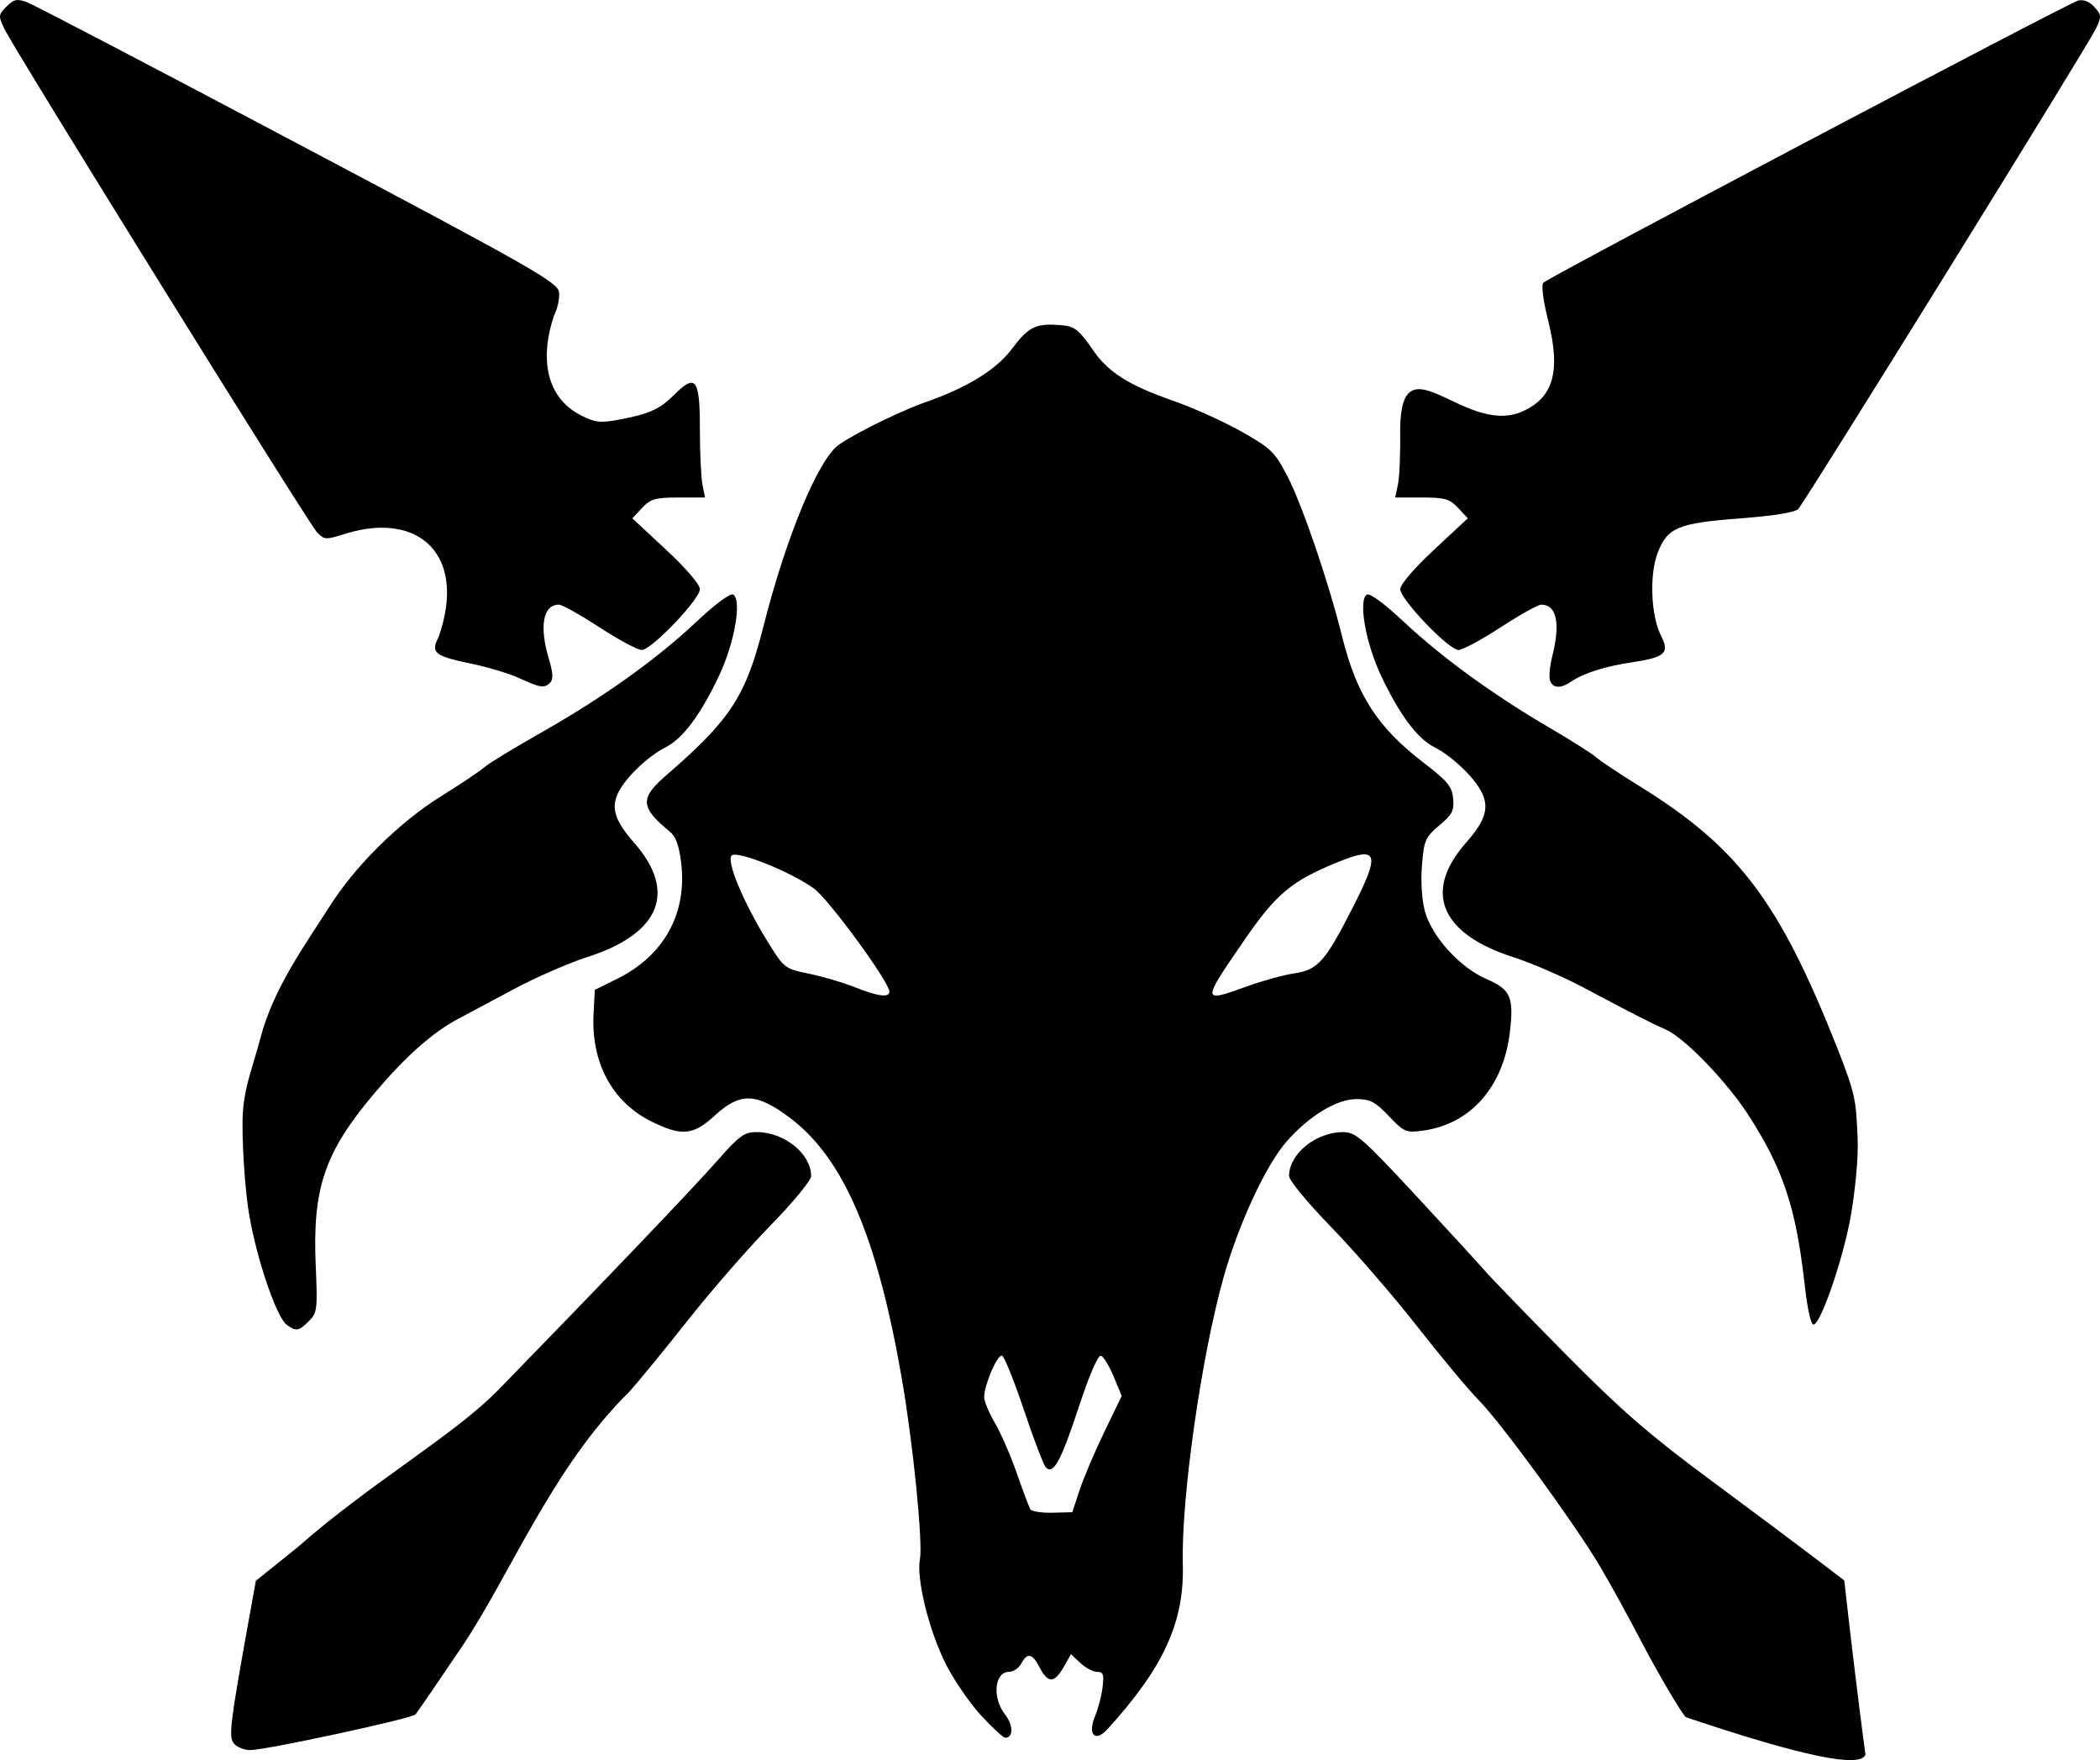 <?xml version="1.0" encoding="UTF-8" standalone="no"?>
<!-- Created with Inkscape (http://www.inkscape.org/) -->

<svg
   xmlns:dc="http://purl.org/dc/elements/1.1/"
   xmlns:cc="http://creativecommons.org/ns#"
   xmlns:rdf="http://www.w3.org/1999/02/22-rdf-syntax-ns#"
   xmlns:svg="http://www.w3.org/2000/svg"
   xmlns="http://www.w3.org/2000/svg"
   xmlns:sodipodi="http://sodipodi.sourceforge.net/DTD/sodipodi-0.dtd"
   xmlns:inkscape="http://www.inkscape.org/namespaces/inkscape"
   width="134.859mm"
   height="113.02mm"
   viewBox="0 0 134.859 113.02"
   version="1.1"
   id="svg8"
   inkscape:version="0.92.1 r15371"
   sodipodi:docname="MinionsLogo.svg">
  <defs
     id="defs2" />
  <sodipodi:namedview
     id="base"
     pagecolor="#ffffff"
     bordercolor="#666666"
     borderopacity="1.0"
     inkscape:pageopacity="0.0"
     inkscape:pageshadow="2"
     inkscape:zoom="0.98994949"
     inkscape:cx="607.73357"
     inkscape:cy="351.62635"
     inkscape:document-units="mm"
     inkscape:current-layer="layer1"
     showgrid="false"
     inkscape:window-width="2048"
     inkscape:window-height="1089"
     inkscape:window-x="1912"
     inkscape:window-y="411"
     inkscape:window-maximized="1" />
  <g
     inkscape:label="Layer 1"
     inkscape:groupmode="layer"
     id="layer1"
     transform="translate(-199.862,-311.268)">
    <path
       style="fill:#000000;stroke-width:0.265"
       d="m 214.89,423.226 c -0.361,-0.435 -0.274,-1.158 0.982,-8.124 l 0.419,-2.326 2.682,-2.159 c 4.686,-4.128 10.054,-7.194 12.896,-10.106 6.971,-7.155 12.51,-12.954 14.109,-14.77 1.361,-1.547 1.688,-1.782 2.474,-1.782 1.774,0 3.499,1.394 3.499,2.829 0,0.274 -1.166,1.691 -2.591,3.148 -1.425,1.457 -3.809,4.191 -5.298,6.075 -1.489,1.884 -3.19,3.961 -3.78,4.616 -4.922,4.827 -7.64,11.741 -10.773,16.403 -1.522,2.256 -2.857,4.202 -2.967,4.325 -0.238,0.266 -9.608,2.288 -10.609,2.289 -0.382,5.3e-4 -0.852,-0.188 -1.044,-0.419 z m 93.254,-1.687 c -0.183,-0.056 -1.81,-2.814 -2.924,-4.956 -0.772,-1.484 -1.942,-3.609 -2.6,-4.723 -1.62,-2.739 -6.338,-9.206 -7.806,-10.697 -0.655,-0.665 -2.441,-2.806 -3.969,-4.758 -1.528,-1.951 -3.999,-4.804 -5.49,-6.338 -1.492,-1.535 -2.712,-3.012 -2.712,-3.284 0,-1.425 1.732,-2.828 3.48,-2.82 0.8,0.004 1.245,0.391 4.59,3.992 2.037,2.193 4.061,4.4 4.498,4.902 0.437,0.503 2.775,2.919 5.197,5.368 3.551,3.591 5.344,5.15 9.26,8.05 2.671,1.978 5.706,4.244 6.743,5.036 l 1.887,1.44 c 0.842,7.487 1.363,11.183 1.363,11.183 -0.318,0.887 -4.073,0.105 -11.517,-2.397 z m -45.302,-0.145 c -0.733,-0.802 -1.749,-2.29 -2.257,-3.306 -1.077,-2.153 -1.884,-5.445 -1.646,-6.714 0.198,-1.058 -0.444,-7.443 -1.169,-11.619 -1.578,-9.09 -3.743,-14.125 -7.182,-16.711 -2.15,-1.617 -3.193,-1.648 -4.824,-0.144 -1.381,1.273 -2.136,1.342 -4.08,0.373 -2.509,-1.25 -3.865,-3.771 -3.704,-6.888 l 0.08,-1.554 1.455,-0.723 c 2.979,-1.479 4.47,-4.171 4.096,-7.393 -0.13,-1.123 -0.344,-1.727 -0.718,-2.033 -1.908,-1.56 -1.955,-2.151 -0.285,-3.596 4.161,-3.6 5.139,-5.092 6.275,-9.573 1.466,-5.781 3.527,-10.753 4.846,-11.684 1.153,-0.815 4.33,-2.349 5.912,-2.856 1.922,-0.711 4.028,-1.747 5.193,-3.286 1.079,-1.445 1.543,-1.672 3.142,-1.54 0.925,0.076 1.139,0.248 2.177,1.738 1.267,1.829 3.511,2.555 5.382,3.239 1.217,0.442 3.096,1.307 4.176,1.924 1.793,1.024 2.04,1.27 2.847,2.841 0.959,1.868 2.636,6.787 3.49,10.235 0.936,3.778 2.275,5.851 5.257,8.135 1.515,1.161 1.802,1.509 1.876,2.28 0.075,0.776 -0.056,1.031 -0.887,1.728 -0.902,0.757 -0.985,0.949 -1.116,2.576 -0.085,1.063 -0.007,2.236 0.198,2.968 0.454,1.623 2.259,3.597 3.955,4.327 1.542,0.663 1.757,1.155 1.493,3.404 -0.412,3.505 -2.522,5.905 -5.557,6.321 -1.116,0.153 -1.226,0.107 -2.213,-0.93 -0.877,-0.922 -1.201,-1.091 -2.092,-1.091 -1.26,0 -3.052,1.093 -4.488,2.738 -1.327,1.519 -3.085,5.314 -4.038,8.713 -1.439,5.135 -2.73,14.24 -2.615,18.446 0.1,3.683 -1.229,6.591 -4.824,10.548 -0.806,0.888 -1.311,0.372 -0.81,-0.828 0.196,-0.471 0.413,-1.303 0.481,-1.848 0.103,-0.823 0.044,-0.992 -0.349,-0.992 -0.261,0 -0.745,-0.255 -1.077,-0.567 l -0.603,-0.567 -0.472,0.83 c -0.592,1.041 -1.007,1.051 -1.531,0.039 -0.479,-0.927 -0.798,-0.998 -1.191,-0.265 -0.156,0.291 -0.504,0.529 -0.775,0.529 -0.949,0 -1.106,1.672 -0.258,2.75 0.529,0.672 0.534,1.483 0.01,1.483 -0.135,0 -0.846,-0.656 -1.579,-1.458 z m 6.351,-14.449 c 0.259,-0.783 0.973,-2.462 1.587,-3.732 l 1.117,-2.309 -0.514,-1.241 c -0.283,-0.682 -0.651,-1.286 -0.819,-1.342 -0.185,-0.062 -0.742,1.227 -1.421,3.285 -1.15,3.49 -1.629,4.372 -2.112,3.889 -0.148,-0.148 -0.782,-1.803 -1.409,-3.677 -0.627,-1.874 -1.263,-3.449 -1.413,-3.499 -0.294,-0.098 -1.146,1.885 -1.146,2.667 0,0.26 0.315,1.01 0.699,1.667 0.385,0.656 1.017,2.112 1.406,3.234 0.389,1.122 0.777,2.154 0.862,2.293 0.086,0.139 0.727,0.238 1.424,0.221 l 1.268,-0.032 z m -12.216,-32.005 c 0,-0.61 -3.888,-5.922 -4.842,-6.616 -1.474,-1.072 -4.945,-2.466 -5.288,-2.123 -0.352,0.352 0.748,2.996 2.277,5.474 1.096,1.776 1.119,1.793 2.693,2.117 0.873,0.179 2.183,0.563 2.91,0.853 1.526,0.608 2.249,0.703 2.249,0.294 z m 23.003,-0.35 c 0.972,-0.351 2.331,-0.722 3.019,-0.825 1.496,-0.224 1.965,-0.755 3.734,-4.221 1.788,-3.504 1.637,-3.973 -0.942,-2.925 -2.982,1.212 -3.976,2.04 -6.02,5.016 -2.765,4.025 -2.765,4.028 0.209,2.956 z m -61.711,21.738 c -0.652,-0.485 -1.915,-4.192 -2.405,-7.058 -0.234,-1.372 -0.426,-3.932 -0.427,-5.689 -0.031,-2.258 0.583,-3.499 1.164,-5.708 0.818,-3.118 2.82,-5.89 4.383,-8.334 1.649,-2.635 4.496,-5.457 7.214,-7.15 1.271,-0.791 2.521,-1.629 2.778,-1.861 0.257,-0.232 1.871,-1.217 3.585,-2.188 4.02,-2.277 7.438,-4.714 10.021,-7.144 1.224,-1.151 2.185,-1.862 2.366,-1.75 0.562,0.348 0.095,3.066 -0.888,5.164 -1.176,2.51 -2.339,4.079 -3.433,4.63 -1.113,0.561 -2.521,1.888 -3.026,2.853 -0.531,1.014 -0.279,1.857 0.987,3.295 2.764,3.14 1.673,5.827 -2.972,7.32 -1.212,0.39 -3.335,1.314 -4.718,2.053 -1.382,0.74 -3.007,1.607 -3.609,1.927 -1.657,0.88 -3.382,2.411 -5.376,4.771 -3.213,3.802 -3.995,6.104 -3.775,11.103 0.122,2.77 0.093,3.005 -0.434,3.532 -0.655,0.655 -0.832,0.684 -1.437,0.234 z m 97.479,-2.637 c -0.555,-4.896 -1.387,-7.391 -3.616,-10.837 -1.392,-2.152 -4.08,-4.936 -5.28,-5.468 -0.981,-0.435 -2.226,-1.071 -5.292,-2.703 -1.31,-0.697 -3.337,-1.575 -4.504,-1.95 -4.698,-1.51 -5.818,-4.205 -3.053,-7.346 1.266,-1.438 1.518,-2.28 0.987,-3.295 -0.505,-0.964 -1.913,-2.292 -3.026,-2.853 -1.094,-0.551 -2.256,-2.12 -3.433,-4.63 -0.983,-2.097 -1.45,-4.816 -0.888,-5.164 0.181,-0.112 1.144,0.599 2.369,1.75 2.408,2.262 5.76,4.701 9.299,6.766 1.382,0.807 2.752,1.673 3.043,1.926 0.291,0.253 1.541,1.085 2.778,1.85 6.352,3.929 8.967,7.379 12.682,16.735 1.274,3.208 1.224,3.518 1.341,5.84 0.068,1.353 -0.191,3.585 -0.424,4.957 -0.447,2.629 -1.886,6.888 -2.382,7.048 -0.188,0.061 -0.402,-0.877 -0.601,-2.627 z m -82.535,-38.877 c -0.629,-0.289 -1.994,-0.702 -3.034,-0.919 -2.438,-0.508 -2.68,-0.705 -2.143,-1.742 1.84,-5.299 -1.315,-8.033 -5.901,-6.64 -1.372,0.432 -1.437,0.43 -1.915,-0.066 -0.552,-0.573 -19.431,-30.972 -20.082,-32.337 -0.391,-0.819 -0.383,-0.897 0.143,-1.423 0.47,-0.47 0.674,-0.514 1.309,-0.281 0.414,0.152 8.253,4.249 17.421,9.103 15.196,8.047 16.676,8.889 16.751,9.53 0.045,0.387 -0.095,1.045 -0.311,1.464 -0.869,2.525 -0.673,5.182 1.685,6.419 0.934,0.477 1.267,0.517 2.458,0.295 1.966,-0.365 2.634,-0.667 3.589,-1.622 1.36,-1.36 1.625,-1 1.625,2.211 0,1.514 0.074,3.125 0.165,3.58 l 0.165,0.827 h -1.707 c -1.483,0 -1.789,0.088 -2.334,0.668 l -0.628,0.668 2.169,2.018 c 1.273,1.184 2.169,2.23 2.169,2.53 0,0.658 -3.107,3.906 -3.737,3.906 -0.263,0 -1.483,-0.655 -2.711,-1.455 -1.228,-0.8 -2.399,-1.455 -2.602,-1.455 -1.025,0 -1.278,1.388 -0.64,3.509 0.261,0.867 0.283,1.293 0.079,1.497 -0.376,0.376 -0.625,0.34 -1.984,-0.284 z m 66.192,0.168 c -0.085,-0.221 -0.021,-0.929 0.141,-1.572 0.536,-2.127 0.281,-3.318 -0.71,-3.318 -0.203,0 -1.374,0.655 -2.602,1.455 -1.228,0.8 -2.448,1.455 -2.711,1.455 -0.63,0 -3.737,-3.248 -3.737,-3.906 0,-0.3 0.897,-1.346 2.169,-2.53 l 2.169,-2.018 -0.628,-0.668 c -0.545,-0.58 -0.852,-0.668 -2.331,-0.668 h -1.704 l 0.18,-0.86 c 0.099,-0.473 0.162,-2.08 0.139,-3.571 0.072,-5.768 4.031,0.347 7.677,-1.023 2.135,-0.854 2.665,-2.553 1.834,-5.872 -0.335,-1.338 -0.461,-2.321 -0.316,-2.466 0.369,-0.369 33.704,-17.955 34.335,-18.114 0.356,-0.089 0.731,0.058 1.051,0.411 0.462,0.51 0.468,0.612 0.09,1.404 -0.529,1.109 -18.67,30.379 -19.109,30.832 -0.21,0.217 -1.588,0.44 -3.706,0.6 -4.025,0.305 -4.698,0.586 -5.324,2.225 -0.543,1.423 -0.427,4.068 0.235,5.348 0.551,1.066 0.226,1.358 -1.859,1.666 -1.714,0.253 -3.127,0.698 -3.913,1.234 -0.685,0.467 -1.178,0.45 -1.369,-0.046 z"
       id="path4524"
       inkscape:connector-curvature="0"
       sodipodi:nodetypes="cccccssssscccccccscssscscscccscccccsccccsscscccccccccscccccscccscsscccscccccscscccscscccccsccscccsccccssccscscccccccssccccccsccssccscccccccccccccssccsccccccscscccccsccscccsscsccccccscsscccsccccccccccccccccc" />
  </g>
</svg>
